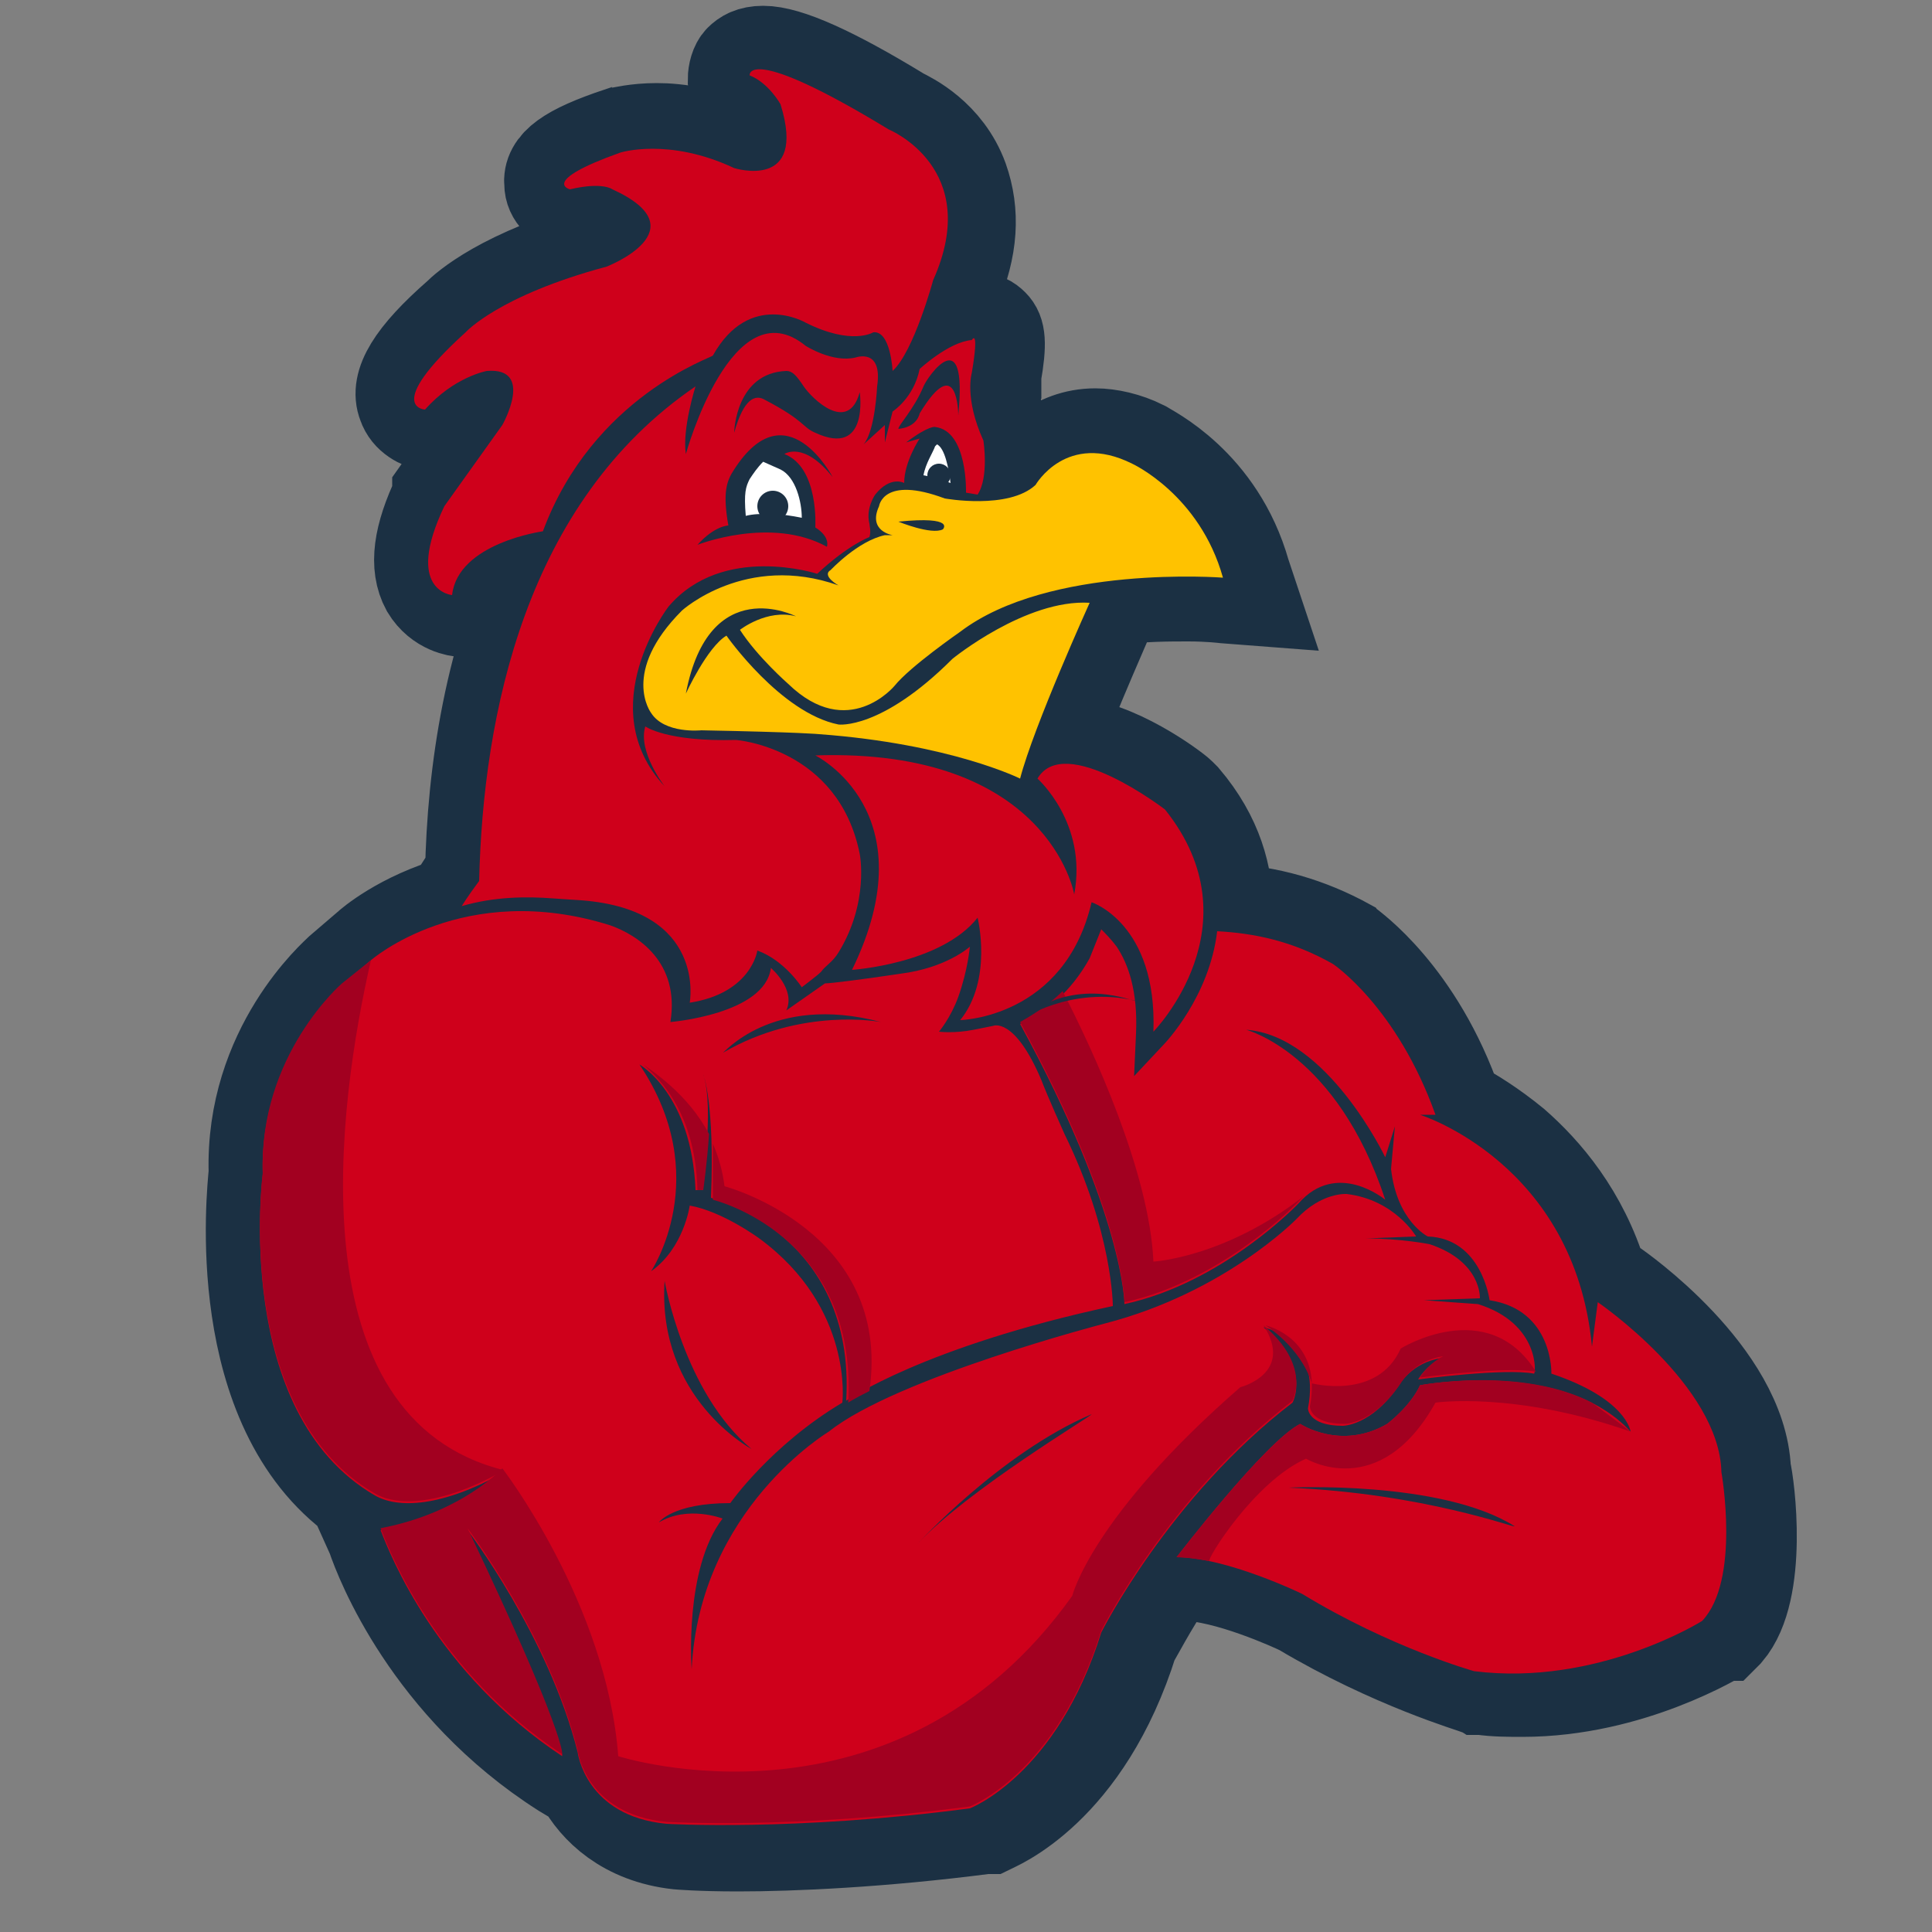 <?xml version="1.0" encoding="utf-8"?>
<!-- Generator: Adobe Illustrator 18.0.0, SVG Export Plug-In . SVG Version: 6.00 Build 0)  -->
<!DOCTYPE svg PUBLIC "-//W3C//DTD SVG 1.1//EN" "http://www.w3.org/Graphics/SVG/1.1/DTD/svg11.dtd">
<svg version="1.1" id="Capa_1" xmlns="http://www.w3.org/2000/svg" xmlns:xlink="http://www.w3.org/1999/xlink" x="0px" y="0px"
	 viewBox="0 0 100 100" enable-background="new 0 0 100 100" xml:space="preserve">
<rect x="0" y="0" width="100" height="100" fill="#808080" stroke="none"/>
<g>
	<g>
		<path fill="#1B3043" stroke="#1B3043" stroke-width="5" stroke-miterlimit="10" d="M90.2,76.1c-0.2-4.9-6.5-9.3-6.8-9.5l-0.6-0.4
			c-1-3.3-2.9-5.5-4.5-6.9c-1.1-0.9-2.2-1.6-3-2l0,0c-2-5.8-5.5-8.2-5.6-8.3l0,0l0,0c-2-1.1-4.1-1.7-6.3-1.8c0-1.8-0.5-3.8-2.2-5.8
			l-0.1-0.1l-0.1-0.1c-0.3-0.3-3.4-2.6-5.7-2.6c-0.3,0-0.6,0.1-0.9,0.1c1.1-2.9,3-7.2,3-7.2l0.3-0.6c1.4-0.2,2.8-0.2,3.8-0.2
			c1.1,0,1.9,0.1,1.9,0.1l1.3,0.1l-0.4-1.2c-1.3-4.6-4.9-6.3-5.2-6.5c-0.8-0.4-1.7-0.6-2.4-0.6h0c-2.1,0-3.3,1.5-3.6,2
			c-0.3,0.2-0.7,0.4-1.2,0.5c0.2-1,0-2.1,0-2.4l0-0.1l0-0.1c-0.8-1.7-0.6-2.8-0.5-2.9l0-0.1l0-0.1c0.3-1.7,0.2-2.2-0.1-2.5
			c-0.2-0.2-0.4-0.3-0.7-0.3c0,0,0,0,0,0c-0.2,0-0.3,0-0.4,0.1c-0.6,0.1-1.2,0.4-1.7,0.7c0.4-1.1,0.7-2.1,0.8-2.5
			c0.9-2.1,1-3.9,0.4-5.6C48.9,7.1,47,6.2,46.6,6c-3.6-2.2-5.9-3.2-7.1-3.2c-0.6,0-0.9,0.2-1.1,0.4c-0.2,0.2-0.3,0.6-0.3,0.9
			l0.1,0.5l0.5,0.2c0.6,0.2,1,0.8,1.1,1c0.4,1.4,0.2,1.9,0.1,2C39.8,8,39.4,8,39.2,8c-0.3,0-0.6-0.1-0.7-0.1C36.7,7,35,6.8,34,6.8
			c-1.1,0-1.8,0.2-1.9,0.2l0,0l0,0c-2.7,0.9-3.6,1.6-3.5,2.5c0,0.6,0.5,1,1,1.1l0.2,0l0.2,0c0.4-0.1,0.8-0.2,1.1-0.2
			c0.2,0,0.3,0,0.4,0l0,0l0.1,0c1.2,0.6,1.5,1,1.5,1.1c0,0.3-0.8,0.9-1.7,1.3c-5.4,1.5-7.3,3.3-7.6,3.6c-2.4,2.1-3.2,3.5-2.8,4.5
			c0.2,0.6,0.8,0.9,1.3,1l0.4,0l0.3-0.3c1.2-1.2,2.4-1.6,2.7-1.7c0,0,0,0,0.1,0c0.2,0,0.2,0,0.3,0c0.1,0.2-0.1,0.9-0.4,1.5l-2.9,4.1
			l0,0.1l0,0.1c-1,2.1-1.2,3.6-0.6,4.7c0.6,1,1.6,1.1,1.7,1.1l0.9,0.1l0.1-0.9c0.1-1.4,2.3-2.1,3.3-2.3c-2.7,5.4-3.6,11.6-3.7,16.8
			c-0.5,0.7-0.8,1.2-0.8,1.3l-0.1,0.3c-2.8,0.8-4.4,2.2-4.5,2.3l-1.4,1.2c-0.2,0.2-4.6,4-4.4,10.4c-0.1,1.1-1.3,12.1,5.3,16.8
			l-0.1,0l0.9,2c0.4,1.2,2.9,7.7,9.8,12.1l1,0.6c0.7,1.3,2.2,2.8,4.9,3.1l0,0l0,0c0,0,1.1,0.1,3.1,0.1c2.8,0,7.4-0.2,12.8-0.9l0.1,0
			l0.1,0c0.2-0.1,4.9-1.9,7.3-9.6c0.2-0.3,0.9-1.7,2.1-3.5l0.7,0c2.2,0,5.7,1.6,6.1,1.8c4.7,2.8,8.9,4,9.1,4.1l0.1,0l0.1,0
			c0.7,0.1,1.4,0.1,2.1,0.1c5.6,0,10.1-2.8,10.3-2.9l0.1,0l0.1-0.1C91.1,82.3,90.4,76.9,90.2,76.1z M53.7,41.4L53.7,41.4 M38.8,23.5
			L38.8,23.5"/>
	</g>
	<path fill="#FFFFFF" d="M41.5,26.8c-0.5-0.1-1.1-0.2-1.7-0.2c-0.4,0-0.8,0-1.2,0.1c-0.1-1.2,0-1.5,0.2-1.9c0.2-0.3,0.4-0.6,0.7-0.9
		l0.9,0.4C41.2,24.7,41.5,26,41.5,26.8z"/>
	<path fill="#FFFFFF" d="M47.8,24.6c0.1-0.6,0.5-1.2,0.6-1.5l0.1-0.1c0.4,0.2,0.6,1.2,0.7,2C48.7,24.8,48.3,24.7,47.8,24.6z"/>
	<path fill="#FFC200" d="M38.3,32.6c0.9,1.4,2.5,2.8,2.5,2.8c3.1,3,5.5,0.1,5.5,0.1c0.8-1,3.4-2.8,3.4-2.8
		c4.6-3.5,13.6-2.8,13.6-2.8c-1.2-4.3-4.7-5.9-4.7-5.9c-3.4-1.7-5,1.1-5,1.1c-1.4,1.3-4.7,0.7-4.7,0.7c-3.2-1.2-3.4,0.4-3.4,0.4
		c-0.6,1.3,0.7,1.5,0.7,1.5h-0.4C44.4,28,43,29.5,43,29.5c-0.5,0.3,0.4,0.8,0.4,0.8c-4.8-1.7-8.1,1.3-8.1,1.3
		c-3.2,3.2-1.6,5.3-1.6,5.3c0.7,1.1,2.6,0.9,2.6,0.9c5.2,0.1,6.1,0.2,6.1,0.2c6.8,0.5,10.4,2.3,10.4,2.3c0.7-2.7,3.6-9.1,3.6-9.1
		c-3.3-0.2-7.1,2.9-7.1,2.9c-3.7,3.7-5.9,3.4-5.9,3.4c-3-0.6-5.8-4.6-5.8-4.6c-1,0.6-2.1,3-2.1,3c1.2-6.3,5.7-4,5.7-4
		C39.7,31.5,38.3,32.6,38.3,32.6z M48.8,27.4c-0.6,0.3-2.3-0.4-2.3-0.4C49.5,26.7,48.8,27.4,48.8,27.4z"/>
	<path fill="#CF001B" d="M28.1,27.5c0,0-4.4,0.6-4.7,3.3c0,0-2.5-0.2-0.4-4.6L26,22c0,0,1.7-3-0.8-2.8c0,0-1.7,0.3-3.2,2
		c0,0-2.2-0.1,2.1-4c0,0,1.7-1.9,7.3-3.4c0,0,4.9-1.9,0.3-4c0,0-0.5-0.4-2.2,0c0,0-1.6-0.4,2.6-1.9c0,0,2.5-0.8,5.9,0.8
		c0,0,3.8,1.2,2.4-3.3c0,0-0.6-1.1-1.6-1.5c0,0-0.2-1.7,7.2,2.8c0,0,4.9,2,2.3,7.8c0,0-1,3.7-2.1,4.7c0,0-0.1-2.1-1-2
		c0,0-1.1,0.7-3.5-0.5c0,0-2.9-1.7-4.8,1.7C36.9,18.5,30.7,20.5,28.1,27.5z"/>
	<path fill="#CF001B" d="M42.2,39.1c0,0,5.9,2.9,1.9,11.1c0,0,4.6-0.3,6.5-2.7c0,0,0.8,3.2-0.9,5.3c0,0,5.4-0.1,6.8-6.1
		c0,0,3.4,1.1,3.2,6.7c0,0,5.4-5.5,0.6-11.5c0,0-5.2-4-6.6-1.6c0,0,2.6,2.3,1.9,6C55.6,46.2,54.2,38.7,42.2,39.1z"/>
	<path fill="#CF001B" d="M89.1,76.2c-0.1-4.5-6.4-8.8-6.4-8.8l-0.3,2.3c-0.9-9.5-8.9-12-8.9-12h0.8c-2-5.6-5.3-7.8-5.3-7.8
		c-2.1-1.2-4.1-1.6-6-1.7c-0.4,3.4-2.7,5.8-2.8,5.9l-1.5,1.6l0.1-2.2c0.1-2.2-0.4-3.6-1-4.5c-0.3-0.4-0.6-0.7-0.8-0.9
		c-0.2,0.5-0.4,1-0.6,1.5c-1,1.8-2.3,2.8-3.6,3.4c0,0,0,0,0,0c5.4,9.9,5.4,14.5,5.4,14.5c5.1-1.1,9-5.2,9-5.2c2-2.3,4.5-0.2,4.5-0.2
		c-2.5-7.6-7.2-8.8-7.2-8.8c4.2,0.3,7.2,6.6,7.2,6.6l0.5-1.6L72,60.5c0.3,2.7,1.9,3.5,1.9,3.5c2.8,0.1,3.2,3.3,3.2,3.3
		c3.3,0.5,3.2,3.8,3.2,3.8c3.9,1.3,4.1,3,4.1,3c-3.5-3.8-10.9-2.4-10.9-2.4c-0.5,1.1-1.7,2-1.7,2c-2.4,1.4-4.5,0-4.5,0
		c-1.8,0.9-6.4,6.9-6.4,6.9c2.6,0,6.5,1.9,6.5,1.9c4.6,2.8,8.9,4,8.9,4c6.4,0.8,11.8-2.6,11.8-2.6C90.1,81.8,89.1,76.2,89.1,76.2z
		 M66.7,77c0,0,7.9-0.4,11.7,2C78.4,79.1,73.7,77.3,66.7,77z"/>
	<path fill="none" d="M39.5,20.6c2.1,1.1,1.9,1.4,2.6,1.7c2.7,1.3,2.3-2.1,2.3-2.1c-0.6,2.3-2.5,0.3-2.9-0.3
		c-0.4-0.6-0.6-0.8-0.9-0.8c-2.6,0.1-2.7,3.1-2.7,3.1C38.5,20.6,39,20.3,39.5,20.6z"/>
	<path fill="none" d="M47.6,21.3c2-3.2,2,0.1,2,0.1c0.4-5-1.6-2-1.8-1.5c-0.5,1.2-1.3,2.1-1.3,2.1C47.5,21.9,47.6,21.3,47.6,21.3z"
		/>
	<path fill="none" d="M42.9,28.2c0,0,0.1-0.5-0.6-1c0,0,0.1-3-1.6-3.8c0,0,1-0.7,2.5,1.2c0,0-2.4-4.6-5.1-0.4
		c-0.4,0.6-0.6,1.3-0.3,2.9c0,0-0.6,0-1.4,0.8C36.2,28.1,40,26.6,42.9,28.2z"/>
	<path fill="none" d="M45.6,52.9c-5.7-1.6-8.2,1.6-8.2,1.6C41.5,52.1,45.6,52.9,45.6,52.9z"/>
	<path fill="#CF001B" d="M76.5,67.5l-2.8-0.2l2.9-0.1c0,0,0.1-1.9-2.6-2.8c0,0-1.5-0.3-3.3-0.3l2.6-0.1c0,0-1.1-1.9-3.6-2.2
		c0,0-1.3-0.1-2.6,1.3c0,0-3.7,3.8-9.9,5.4c0,0-10.8,2.8-14.3,5.6c0,0-6.7,4-7.1,12.3c0,0-0.4-5.2,1.6-7.8c0,0-1.8-0.7-3.3,0.2
		c0,0,0.7-1,3.7-1c0,0,2.1-3,5.8-5.2c0,0,0.6-4.9-4.3-8.5c0,0-1.9-1.4-3.6-1.7c0,0-0.3,2.2-2,3.4c0,0,3.3-4.9-0.6-10.7
		c0,0,2.7,1.5,2.9,6.5l0.3,0c0,0,0.7-4.2,0.1-6c0,0,0.6,1.5,0.4,6.4c0,0,7.5,1.8,7,10.5c0,0,4-2.8,13.8-4.9c0,0,0-3.8-2.5-8.9
		c0,0-0.9-2-1.2-2.8c-1.4-3.3-2.5-2.8-2.5-2.8s0,0-1,0.2c-1,0.2-1.8,0.1-1.8,0.1s0.6-0.7,1-1.8c0.5-1.4,0.6-2.6,0.6-2.6
		s-1.2,1.1-3.6,1.4c-2,0.3-3.6,0.5-3.9,0.5l-2,1.4c0.5-1.1-0.8-2.2-0.8-2.2c-0.3,2.4-5.2,2.8-5.2,2.8c0.5-3.1-1.7-4.5-3.1-5
		c-7.6-2.4-12.4,1.8-12.4,1.8L17.7,51c0,0-4.3,3.7-4.1,9.8c0,0-1.6,12.3,5.8,16.6c1.2,0.7,3.5,0.6,6.7-1.2c0,0-2.2,2.3-6.4,3
		c0.5,1.3,2.9,7.4,9.4,11.7c0,0,0.2-1-4.9-11.7c0,0,4.2,5.5,5.7,11.5c0,0,0.4,3.3,4.6,3.7c0,0,6.6,0.4,15.7-0.8c0,0,4.5-1.7,6.8-9.1
		c0,0,3.5-7,9.9-11.9c0,0,1-1.8-1.5-3.9c0,0,3,0.6,2.3,4.2c0,0,0,0.9,1.8,0.9c0,0,1.5,0,2.9-2.1c0,0,0.7-1.2,2.2-1.4
		c0,0-0.7,0.3-1.2,1.1c0,0,4.5-0.6,6-0.3C79.5,71.1,79.7,68.5,76.5,67.5z M34.4,66.3c0,0,1,5.8,4.5,8.7C38.9,75,34,72.4,34.4,66.3z
		 M45.6,52.9c0,0-4.1-0.8-8.2,1.6C37.4,54.6,39.9,51.4,45.6,52.9z M47.5,79.9c0,0,4.3-4.7,9-6.7C56.5,73.3,50.1,77.1,47.5,79.9z"/>
	<path fill="#CF001B" d="M35.7,51.9c3.2-0.5,3.5-2.7,3.5-2.7c1.4,0.5,2.3,1.9,2.3,1.9s0.8-0.6,1-0.8c0.2-0.3,0.6-0.5,0.9-1
		c1.6-2.6,1.1-5.1,1.1-5.1c-1.1-5.5-6.4-5.9-6.4-5.9c-3.6,0.1-4.7-0.7-4.7-0.7c-0.4,1.3,1,3.1,1,3.1c-3.8-4.1,0.2-9.3,0.2-9.3
		c2.8-3.3,7.7-1.7,7.7-1.7c1.6-1.5,2.7-1.9,2.7-1.9c0.1-0.3,0-0.6,0-0.7c-0.2-0.8,0.3-1.5,0.3-1.5c0.8-1,1.5-0.6,1.5-0.6
		c0-1.1,0.8-2.3,0.8-2.3l-0.7,0.2c1.2-0.9,1.5-0.8,1.5-0.8c1.7,0.2,1.6,3.4,1.6,3.4l0.6,0.1c0.6-0.9,0.3-2.8,0.3-2.8
		c-1-2.2-0.6-3.5-0.6-3.5c0.4-2.4,0-1.7,0-1.7c-1.2,0.1-2.7,1.5-2.7,1.5c-0.3,1.5-1.4,2.2-1.4,2.2l-0.4,1.6v-0.9l-1.1,1
		c0.6-0.7,0.7-3,0.7-3c0.3-2-1.1-1.5-1.1-1.5c-1.2,0.3-2.6-0.6-2.6-0.6c-3.8-3.1-6.2,5.6-6.2,5.6C35.3,22.2,36,20,36,20
		C27.2,26,25,37,24.8,45.6c-0.6,0.8-0.9,1.3-0.9,1.3c1.7-0.5,3.4-0.5,4.7-0.4l1.5,0.1C36.6,47.1,35.7,51.9,35.7,51.9z M47.8,20
		c0.2-0.5,2.3-3.5,1.8,1.5c0,0,0-3.4-2-0.1c0,0-0.1,0.7-1.1,0.8C46.5,22,47.3,21.2,47.8,20z M40.7,19.2c0.3,0,0.5,0.2,0.9,0.8
		c0.4,0.6,2.3,2.5,2.9,0.3c0,0,0.5,3.4-2.3,2.1c-0.7-0.3-0.5-0.6-2.6-1.7c-0.5-0.3-1.1-0.1-1.6,1.7C38,22.3,38.1,19.3,40.7,19.2z
		 M37.7,27.2c-0.3-1.7-0.1-2.3,0.3-2.9c2.7-4.2,5.1,0.4,5.1,0.4c-1.5-1.9-2.5-1.2-2.5-1.2c1.8,0.7,1.6,3.8,1.6,3.8
		c0.8,0.5,0.6,1,0.6,1c-2.9-1.6-6.7-0.1-6.7-0.1C37,27.2,37.7,27.2,37.7,27.2z"/>
	<circle fill="#1B3043" cx="40" cy="26.2" r="0.8"/>
	<circle fill="#1B3043" cx="48.6" cy="24.6" r="0.6"/>
	<g>
		<path fill="#A20020" d="M67.9,71.6L67.9,71.6c-0.1-2.5-2.4-3-2.4-3S67.3,69.7,67.9,71.6z"/>
		<path fill="#A20020" d="M19.7,79.1c0.5,1.3,2.9,7.4,9.4,11.7c0,0,0.2-1-4.9-11.7c0,0,4.2,5.5,5.7,11.5c0,0,0.4,3.3,4.6,3.7
			c0,0,6.6,0.4,15.7-0.8c0,0,4.5-1.7,6.8-9.1c0,0,3.5-7,9.9-11.9c0,0,1-1.8-1.5-3.9c1.6,2.5-1.2,3.2-1.2,3.2
			c-7.7,6.7-8.7,10.8-8.7,10.8C46.3,95.5,32,90.9,32,90.9C31.4,83,26,76,26,76S23.9,78.3,19.7,79.1z"/>
		<path fill="#A20020" d="M72.5,69.8c-1.2,2.7-4.6,1.8-4.6,1.8c0,0.4,0,0.7-0.1,1.2c0,0,0,0.9,1.8,0.9c0,0,1.5,0,2.9-2.1
			c0,0,0.7-1.2,2.2-1.4c0,0-0.7,0.3-1.2,1.1c0,0,4.5-0.6,6-0.3C77,67,72.5,69.8,72.5,69.8z"/>
		<path fill="#A20020" d="M17.7,50.9c0,0-4.3,3.7-4.1,9.8c0,0-1.6,12.3,5.8,16.6c1.2,0.7,3.5,0.6,6.7-1.2c-10.9-2.7-8.6-19-6.9-26.4
			l0,0L17.7,50.9z"/>
	</g>
	<g>
		<path fill="#A20020" d="M55,51.3c-0.7,0.7-1.5,1.2-2.2,1.6c0,0,0,0,0,0c5.4,9.9,5.4,14.5,5.4,14.5c5.1-1.1,9-5.2,9-5.2
			c0.1-0.1,0.2-0.2,0.3-0.3c-4.1,3.2-7.8,3.4-7.8,3.4C59.5,60.7,56.6,54.4,55,51.3z"/>
		<path fill="#A20020" d="M67.6,75.5c0,0,3.8,2.3,6.7-2.9c0,0,4.1-0.6,10.1,1.5l-2-1.5c-3.7-1.9-8.9-0.9-8.9-0.9
			c-0.5,1.1-1.7,2-1.7,2c-2.4,1.4-4.5,0-4.5,0c-1.8,0.9-6.4,6.9-6.4,6.9c0.5,0,1.1,0.1,1.7,0.2C62.4,80.8,64.9,76.7,67.6,75.5z"/>
	</g>
	<g>
		<path fill="#A20020" d="M33.2,55.2C33.2,55.2,33.2,55.2,33.2,55.2C33.2,55.2,33.2,55.2,33.2,55.2z"/>
		<path fill="#A20020" d="M37.5,61.4c-0.1-0.8-0.3-1.5-0.6-2.2c0,0.8,0,1.8,0,2.9c0,0,7.5,1.8,7,10.5c0,0,0.3-0.2,1.1-0.6l0,0
			C46.2,63.7,37.5,61.4,37.5,61.4z"/>
		<path fill="#A20020" d="M36.1,61.6l0.3,0c0,0,0.2-1.4,0.3-2.9c-1.1-2.1-3-3.3-3.4-3.6C33.7,55.5,36,57.2,36.1,61.6z"/>
	</g>
	<path fill="#1B3043" d="M52.8,52.8c0,0,2.6-1.8,6-1C58.7,51.9,55.7,50.4,52.8,52.8z"/>
</g>
</svg>
